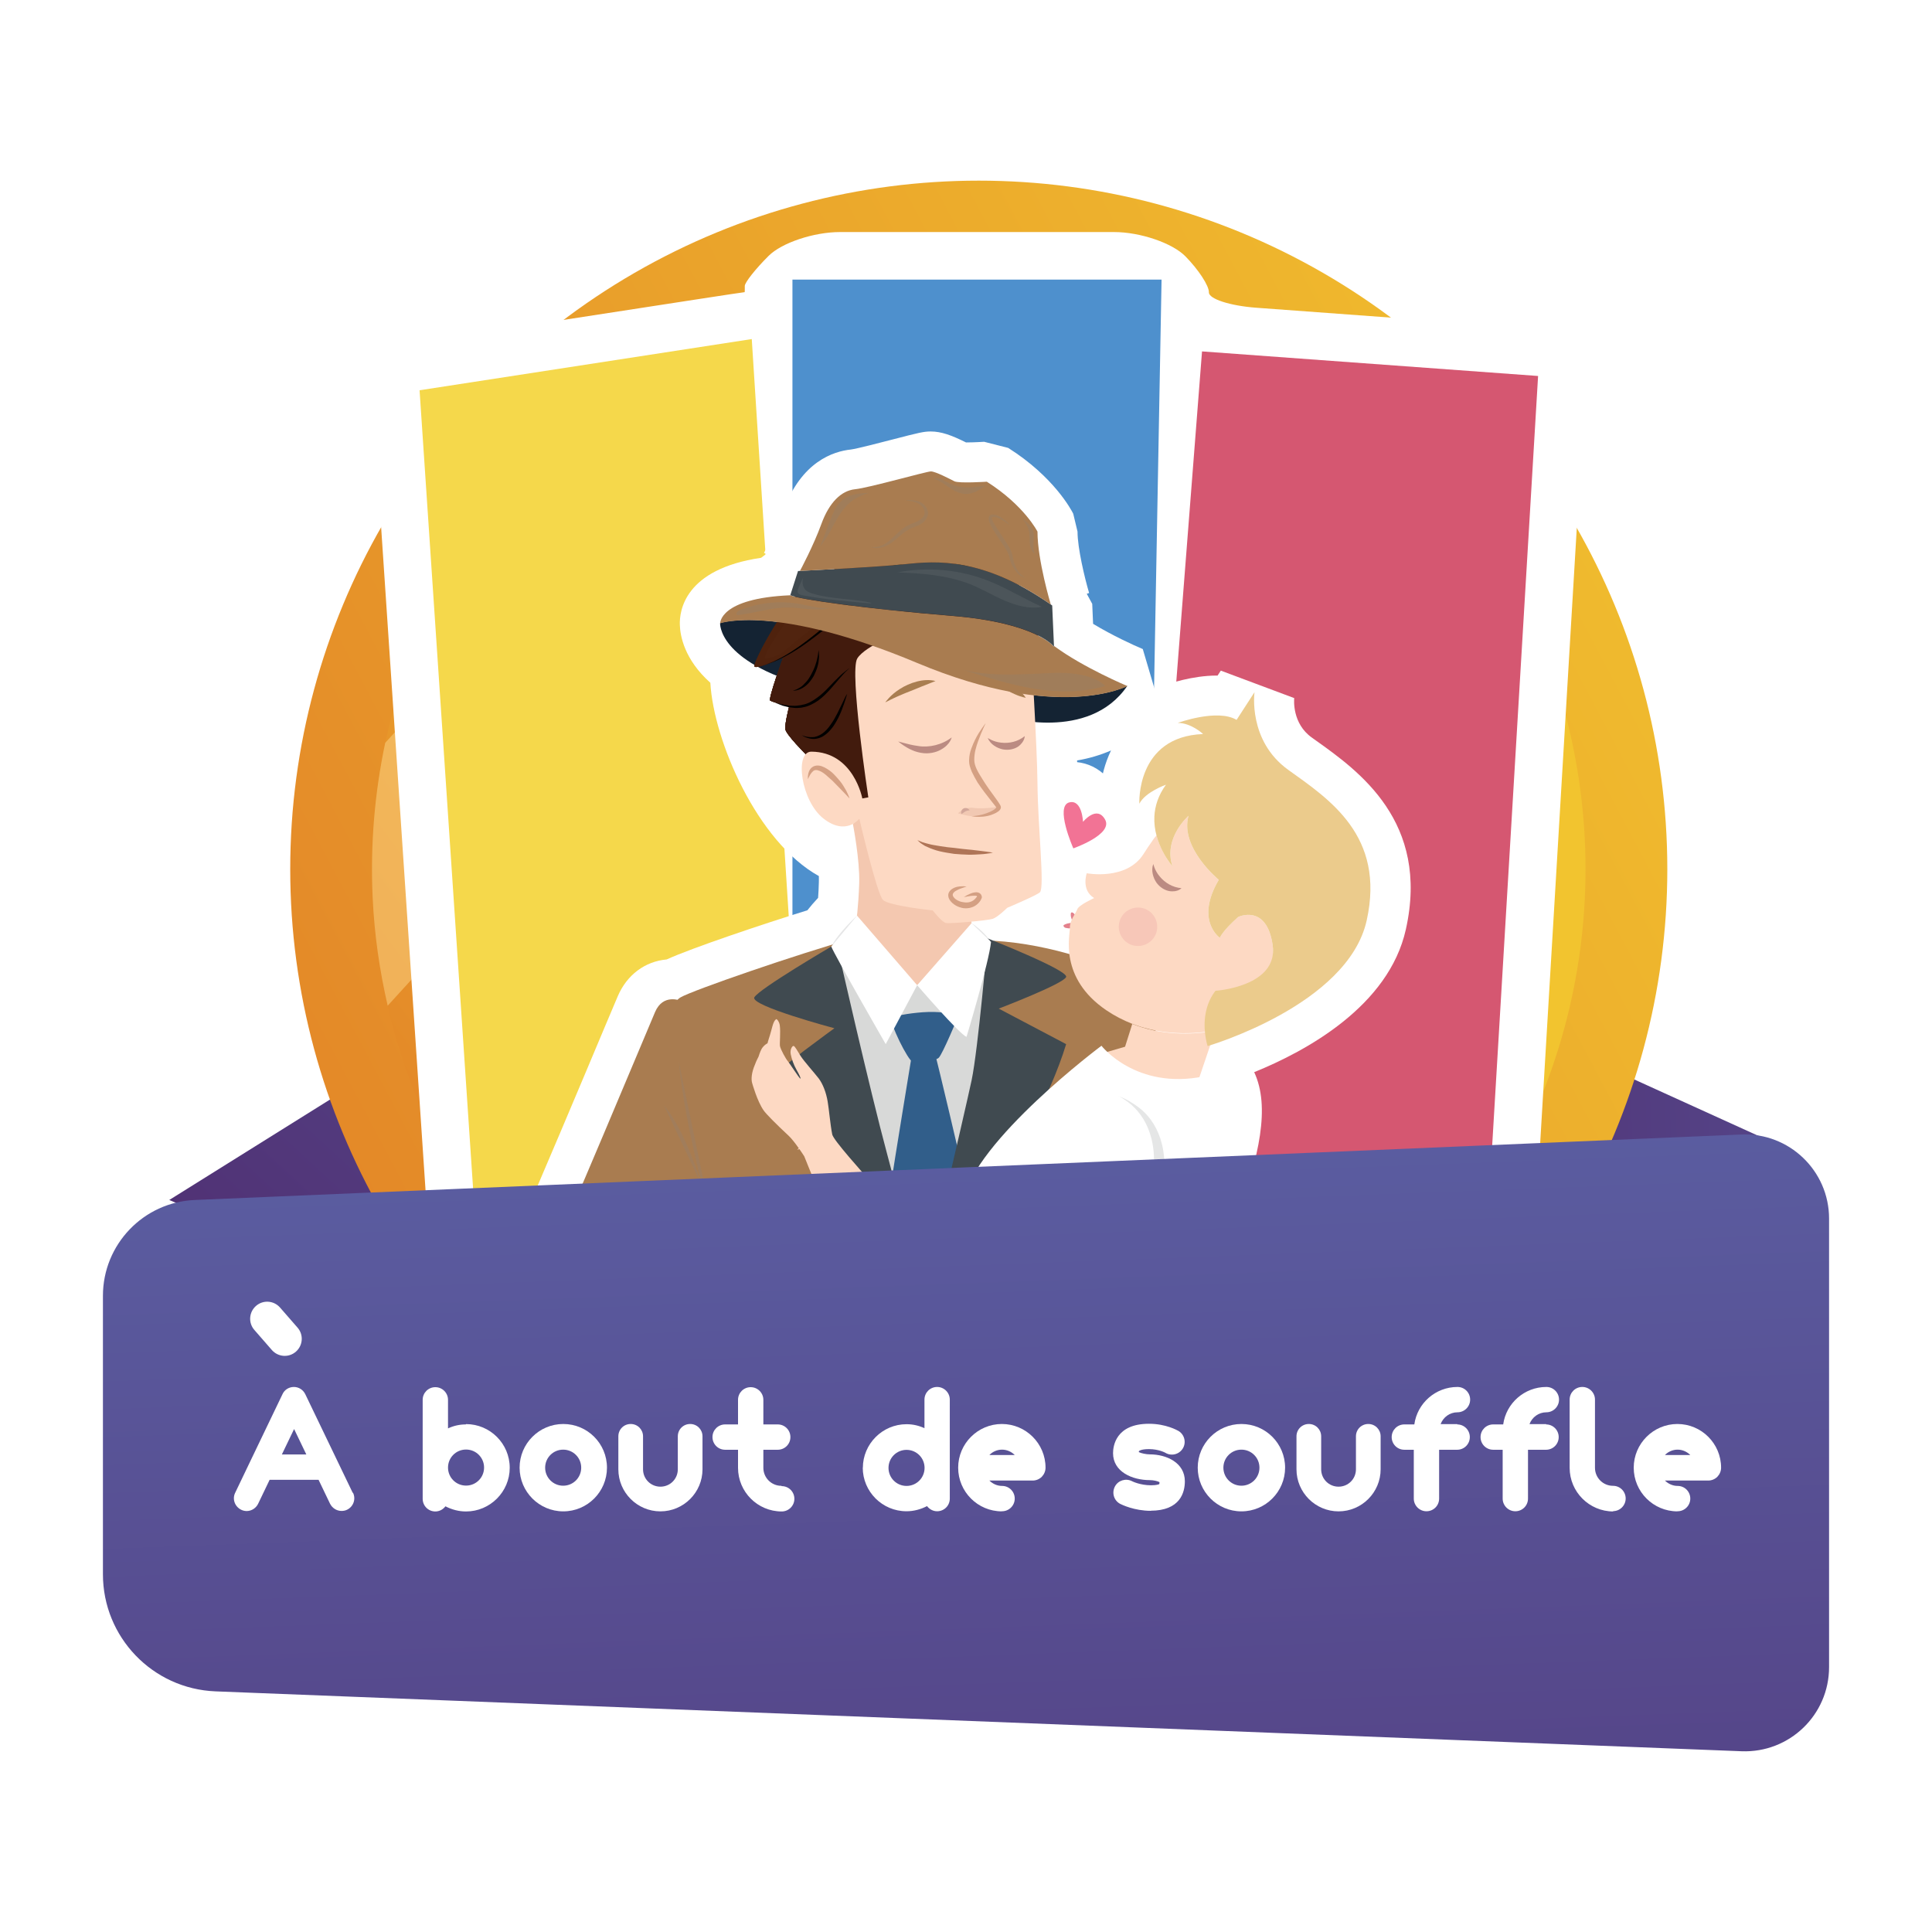 <?xml version="1.0" encoding="utf-8"?>
<!-- Generator: Adobe Illustrator 23.0.5, SVG Export Plug-In . SVG Version: 6.00 Build 0)  -->
<svg version="1.1" id="Layer_1" xmlns="http://www.w3.org/2000/svg" xmlns:xlink="http://www.w3.org/1999/xlink" x="0px" y="0px"
	 viewBox="0 0 180 180" style="enable-background:new 0 0 180 180;" xml:space="preserve">
<style type="text/css">
	.st0{fill:url(#SVGID_1_);}
	.st1{fill:url(#SVGID_2_);}
	.st2{fill:url(#SVGID_3_);}
	.st3{fill:url(#SVGID_4_);}
	.st4{opacity:0.48;}
	.st5{filter:url(#Adobe_OpacityMaskFilter);}
	.st6{filter:url(#Adobe_OpacityMaskFilter_1_);}
	.st7{mask:url(#SVGID_5_);fill:url(#SVGID_6_);}
	.st8{fill:url(#SVGID_7_);}
	.st9{filter:url(#Adobe_OpacityMaskFilter_2_);}
	.st10{filter:url(#Adobe_OpacityMaskFilter_3_);}
	.st11{mask:url(#SVGID_8_);fill:url(#SVGID_9_);}
	.st12{fill:url(#SVGID_10_);}
	.st13{fill:#FFFFFF;}
	.st14{fill:#F5D84B;}
	.st15{fill:#4E90CD;}
	.st16{fill:#D55771;}
	.st17{clip-path:url(#SVGID_12_);}
	.st18{fill:#F4C8B0;}
	.st19{fill:#A97C50;}
	.st20{opacity:0.2;}
	.st21{fill:#808285;}
	.st22{fill:#D8D9D8;}
	.st23{fill:#1D140C;}
	.st24{fill:#0F0C0A;}
	.st25{fill:#0B0B0B;}
	.st26{fill:#342112;}
	.st27{fill:#121617;}
	.st28{fill:#303B40;}
	.st29{fill:#1C1C1B;}
	.st30{fill:#315E8A;}
	.st31{fill:#404A50;}
	.st32{fill:#142333;}
	.st33{clip-path:url(#SVGID_14_);fill:#301B0E;}
	.st34{fill:#3E2814;}
	.st35{clip-path:url(#SVGID_16_);fill:#421B0D;}
	.st36{fill:#51240F;}
	.st37{fill:#FDD9C3;}
	.st38{fill:#F1C8B2;}
	.st39{fill:#D4A083;}
	.st40{fill:#AF7557;}
	.st41{fill:#A97E51;}
	.st42{fill:#BB8B82;}
	.st43{fill:#D3A79A;}
	.st44{opacity:0.2;fill:#808285;}
	.st45{fill:#F27395;}
	.st46{fill:#E3818C;}
	.st47{opacity:0.2;fill:#E3818C;}
	.st48{fill:#EBCB8C;}
	.st49{fill:#181125;}
	.st50{fill:#DCB8A2;}
	.st51{fill:#622633;}
	.st52{fill:url(#SVGID_17_);}
</style>
<g>
	<linearGradient id="SVGID_1_" gradientUnits="userSpaceOnUse" x1="22.942" y1="135.857" x2="124.792" y2="25.46">
		<stop  offset="0" style="stop-color:#4F2C6F"/>
		<stop  offset="1" style="stop-color:#6073B7"/>
	</linearGradient>
	<polygon class="st0" points="15.77,111.8 50.29,90.23 57.83,129.87 	"/>
	
		<linearGradient id="SVGID_2_" gradientUnits="userSpaceOnUse" x1="327.21" y1="545.316" x2="414.007" y2="451.235" gradientTransform="matrix(0.707 0.707 -0.707 0.707 276.916 -501.018)">
		<stop  offset="0" style="stop-color:#4F2C6F"/>
		<stop  offset="1" style="stop-color:#6073B7"/>
	</linearGradient>
	<polygon class="st1" points="132.65,91.66 166.76,107.16 144.85,138.94 	"/>
	<g>
		
			<linearGradient id="SVGID_3_" gradientUnits="userSpaceOnUse" x1="12457.147" y1="-12273.386" x2="13441.405" y2="-10178.979" gradientTransform="matrix(4.206707e-03 0.089 -0.089 4.206707e-03 -977.181 -1026.133)">
			<stop  offset="0" style="stop-color:#F2C42F"/>
			<stop  offset="1" style="stop-color:#DF7626"/>
		</linearGradient>
		<circle class="st2" cx="91.19" cy="80.98" r="64.15"/>
		
			<linearGradient id="SVGID_4_" gradientUnits="userSpaceOnUse" x1="12193.763" y1="-11174.905" x2="13107.435" y2="-9788.996" gradientTransform="matrix(4.774134e-03 0.102 -0.102 4.774134e-03 -1080.927 -1119.891)">
			<stop  offset="0" style="stop-color:#F2C42F"/>
			<stop  offset="0.649" style="stop-color:#DF7626"/>
		</linearGradient>
		<circle class="st3" cx="91.19" cy="80.98" r="56.53"/>
		<g class="st4">
			<defs>
				<filter id="Adobe_OpacityMaskFilter" filterUnits="userSpaceOnUse" x="34.66" y="24.46" width="64.04" height="69.25">
					<feFlood  style="flood-color:white;flood-opacity:1" result="back"/>
					<feBlend  in="SourceGraphic" in2="back" mode="normal"/>
				</filter>
			</defs>
			<mask maskUnits="userSpaceOnUse" x="34.66" y="24.46" width="64.04" height="69.25" id="SVGID_5_">
				<g class="st5">
					<defs>
						<filter id="Adobe_OpacityMaskFilter_1_" filterUnits="userSpaceOnUse" x="34.66" y="24.46" width="64.04" height="69.25">
							<feFlood  style="flood-color:white;flood-opacity:1" result="back"/>
							<feBlend  in="SourceGraphic" in2="back" mode="normal"/>
						</filter>
					</defs>
					<mask maskUnits="userSpaceOnUse" x="34.66" y="24.46" width="64.04" height="69.25" id="SVGID_5_">
						<g class="st6">
						</g>
					</mask>
					
						<linearGradient id="SVGID_6_" gradientUnits="userSpaceOnUse" x1="116.841" y1="2.416" x2="34.886" y2="77.585" gradientTransform="matrix(0.999 -0.047 0.047 0.999 -16.066 17.538)">
						<stop  offset="0" style="stop-color:#FFFFFF"/>
						<stop  offset="1" style="stop-color:#000000"/>
					</linearGradient>
					<path class="st7" d="M98.7,24.96c-3.31-0.44-6.7-0.61-10.16-0.45c-4.95,0.23-9.73,1.1-14.25,2.52L35.89,69.21
						c-0.98,4.64-1.4,9.47-1.17,14.42c0.16,3.46,0.65,6.82,1.4,10.07L98.7,24.96z"/>
				</g>
			</mask>
			
				<linearGradient id="SVGID_7_" gradientUnits="userSpaceOnUse" x1="116.841" y1="2.416" x2="34.886" y2="77.585" gradientTransform="matrix(0.999 -0.047 0.047 0.999 -16.066 17.538)">
				<stop  offset="0" style="stop-color:#FFDA8F"/>
				<stop  offset="1" style="stop-color:#FFDA8F"/>
			</linearGradient>
			<path class="st8" d="M98.7,24.96c-3.31-0.44-6.7-0.61-10.16-0.45c-4.95,0.23-9.73,1.1-14.25,2.52L35.89,69.21
				c-0.98,4.64-1.4,9.47-1.17,14.42c0.16,3.46,0.65,6.82,1.4,10.07L98.7,24.96z"/>
			<defs>
				<filter id="Adobe_OpacityMaskFilter_2_" filterUnits="userSpaceOnUse" x="39.4" y="27.3" width="92.57" height="97.96">
					<feFlood  style="flood-color:white;flood-opacity:1" result="back"/>
					<feBlend  in="SourceGraphic" in2="back" mode="normal"/>
				</filter>
			</defs>
			<mask maskUnits="userSpaceOnUse" x="39.4" y="27.3" width="92.57" height="97.96" id="SVGID_8_">
				<g class="st9">
					<defs>
						<filter id="Adobe_OpacityMaskFilter_3_" filterUnits="userSpaceOnUse" x="39.4" y="27.3" width="92.57" height="97.96">
							<feFlood  style="flood-color:white;flood-opacity:1" result="back"/>
							<feBlend  in="SourceGraphic" in2="back" mode="normal"/>
						</filter>
					</defs>
					<mask maskUnits="userSpaceOnUse" x="39.4" y="27.3" width="92.57" height="97.96" id="SVGID_8_">
						<g class="st10">
						</g>
					</mask>
					
						<linearGradient id="SVGID_9_" gradientUnits="userSpaceOnUse" x1="137.496" y1="24.932" x2="55.54" y2="100.101" gradientTransform="matrix(0.999 -0.047 0.047 0.999 -16.066 17.538)">
						<stop  offset="0" style="stop-color:#FFFFFF"/>
						<stop  offset="1" style="stop-color:#000000"/>
					</linearGradient>
					<path class="st11" d="M108.87,27.3L39.4,103.62c3.74,8.53,9.5,15.94,16.66,21.63l75.91-83.39
						C125.63,35.26,117.72,30.22,108.87,27.3z"/>
				</g>
			</mask>
			
				<linearGradient id="SVGID_10_" gradientUnits="userSpaceOnUse" x1="137.496" y1="24.932" x2="55.54" y2="100.101" gradientTransform="matrix(0.999 -0.047 0.047 0.999 -16.066 17.538)">
				<stop  offset="0" style="stop-color:#FFDA8F"/>
				<stop  offset="1" style="stop-color:#FFDA8F"/>
			</linearGradient>
			<path class="st12" d="M108.87,27.3L39.4,103.62c3.74,8.53,9.5,15.94,16.66,21.63l75.91-83.39
				C125.63,35.26,117.72,30.22,108.87,27.3z"/>
		</g>
	</g>
	<g>
		<g>
			<g>
				<path class="st13" d="M50.4,143.39c-2.44,0-5.43-0.93-6.64-2.07s-2.34-4.06-2.51-6.49l-6.28-93.76
					c-0.16-2.43,0.55-5.47,1.58-6.76c1.03-1.29,3.84-2.64,6.25-3.01l22.19-3.42c2.41-0.37,4.38-0.67,4.39-0.66
					c0.01,0.01,0.01-0.25,0.01-0.58c0-0.32,1-1.59,2.22-2.8c1.22-1.22,4.21-2.22,6.65-2.22h25.53c2.44,0,5.43,1.02,6.65,2.26
					c1.22,1.24,2.21,2.75,2.19,3.36c-0.01,0.61,1.97,1.25,4.4,1.43l22.18,1.63c2.43,0.18,5.34,1.38,6.47,2.66
					c1.13,1.29,1.93,4.33,1.79,6.76l-5.66,95.09c-0.14,2.43-1.26,5.36-2.47,6.51c-1.22,1.15-4.21,2.08-6.64,2.08H50.4z"/>
			</g>
			<polygon class="st14" points="39.09,36.36 70.04,31.59 76.92,138.96 45.97,138.96 			"/>
			<polygon class="st15" points="73.83,26.05 108.22,26.05 106.15,138.96 73.83,138.96 			"/>
			<polygon class="st16" points="111.99,32.74 143.3,35.03 137.1,138.96 103.71,138.96 			"/>
		</g>
		<g>
			<defs>
				<circle id="SVGID_11_" cx="91.19" cy="80.98" r="64.15"/>
			</defs>
			<clipPath id="SVGID_12_">
				<use xlink:href="#SVGID_11_"  style="overflow:visible;"/>
			</clipPath>
			<g class="st17">
				<g>
					<path class="st13" d="M96.58,80.55c-1.34-3.02-1.57-5.43-0.69-7.16c0.6-1.18,1.68-2.01,2.96-2.3c0.33-0.07,0.66-0.11,0.99-0.11
						c1.15,0,2.16,0.4,2.96,1.11c1.42,0.2,2.67,1.08,3.42,2.44c0.65,1.17,0.75,2.57,0.28,3.83c-0.86,2.25-3.34,3.53-5.27,4.2
						L96.58,80.55z"/>
					<path class="st13" d="M69.74,253.27c-4.36,0-6.24-0.5-7.44-1.99c-2.07-2.57-0.94-7.72,0.34-9.55c1.26-1.8,3.5-2.17,6.88-2.74
						c0.78-0.13,1.89-0.31,2.45-0.45c0.2-0.18,0.57-0.54,1.18-1.2l-0.21-0.59c-0.16,0.2-0.22,0.34-0.23,0.35
						c0.14-0.31,0.37-1.14,0.59-2.15c-2.24-1.63-3.12-3.74-2.39-5.94c0.21-0.85,0.31-5.08-0.13-7.44c-0.19-1.05-0.5-3.47-0.9-6.53
						c-0.49-3.82-1.38-10.76-1.83-12.57c-1.48-2.48-1.58-6.34-1.55-7.97c0.04-2.03-1.9-13.57-2.54-17.36l-0.28-1.65
						c-0.41-2.45-2.87-18.13-2.87-20.45c0-0.53,0.01-1.27,0.03-2.08c0-0.18,0.01-0.35,0.01-0.53c-0.62-0.63-1.17-1.35-1.64-2.04
						l-0.96,0.27c-2.01-2.01-13.93-19.57-14.37-22.43c-0.1-0.68-0.32-2.06,1.86-8c-0.05-0.83-0.02-1.78,0.21-2.59
						c0.13-0.46,0.45-1.58,2.46-3.31c1.32-2.92,6.23-14.58,7.93-18.64c0.62-1.46,1.06-2.51,1.21-2.86c0.85-2,2.54-3.26,4.56-3.44
						c2.37-1.08,8.95-3.29,13.11-4.58c0.3-0.38,0.63-0.76,1-1.16c0.03-0.43,0.06-0.92,0.07-1.46c0.01-0.17,0-0.36,0-0.57
						c-5.74-3.18-9.8-12.6-10.11-18.01c-2.44-2.18-2.81-4.4-2.84-5.38h0c-0.05-1.28,0.4-5.21,7.57-6.26l0.47-0.36l-0.2-0.1
						c0.31-0.6,1.25-2.42,1.81-3.95c1.67-4.56,4.66-5.51,6.29-5.68c0.55-0.07,2.78-0.65,3.98-0.96c2.35-0.61,2.81-0.72,3.45-0.72
						c0.98,0,1.92,0.34,3.29,1.02c0.02,0,0.03,0,0.05,0c0.74,0,1.61-0.06,1.64-0.06l2.24,0.57c4.26,2.69,5.89,5.79,6.06,6.13
						l0.4,1.67c0,1.54,0.67,4.33,1.08,5.72l-0.22,0.07l0.51,0.94l0.08,1.86c1.78,1.08,3.83,2.02,4.63,2.35l1.5,5.07
						c0.23-0.1,0.47-0.2,0.72-0.28l-0.25-1.4c0.42-0.15,2.64-0.92,4.92-0.92c0.03,0,0.06,0,0.08,0l0.3-0.46l6.84,2.56
						c-0.02,0.18-0.19,2.37,1.63,3.67l0.39,0.28c3.97,2.83,10.62,7.56,8.38,17.6c-1.59,7.15-9.29,11.34-14.13,13.3
						c1.51,3.24,0.47,7.83-1.64,13.7l0.18,1.31c0.33,2.41,0.78,5.64,0.96,6.62c0.08,0.16,0.2,0.39,0.33,0.63
						c0.93,1.8,1.54,3.08,1.54,4.42c0,0.44,0,1.66-1.39,3.84c-0.01,0.69-0.05,1.58-0.17,2.53c6.84,7.41,10.91,20.99,13.93,31.1
						c1.09,3.63,2.03,6.77,2.76,8.43c3.26,7.34,11.22,16.61,11.3,16.7l-1.31,5.86c-4,1.78-8.69,3.16-12.36,4.09
						c0.08,0.45,0.15,0.92,0.21,1.4c0.28,2.12,0.45,4.34,0.61,6.47c0.31,4.02,0.65,8.58,1.78,10.6c0.45,0.81,0.97,1.44,1.45,2.01
						l0.33,0.39c1.5,1.73,4,4.62,1.3,9.2c-1.6,2.72-2.76,4.47-3.69,5.89c-0.25,0.37-0.47,0.72-0.69,1.05
						c-0.16,0.24-0.31,0.49-0.45,0.74c-1.18,1.97-3.16,5.27-8.48,5.27c0,0,0,0,0,0c-0.31,0-0.65-0.01-0.99-0.04l-2.31-4.21
						c-1.45,1.71-2.55,2.92-3.46,3.93c-0.3,0.33-0.58,0.63-0.84,0.92c-0.19,0.21-0.37,0.43-0.55,0.65
						c-1.24,1.49-3.32,3.97-7.34,3.97c-0.02,0-0.04,0-0.06,0c-2.43,2.4-8.52,2.43-8.8,2.43c-1.03,0-1.99-0.09-2.88-0.26
						c-1.08-0.21-2.17-0.43-3.22-0.72c-0.22,0.24-0.45,0.41-0.63,0.53c-1.1,0.74-4.79,1.59-6.08,1.59c-0.5,0-0.96-0.07-1.4-0.22
						c-0.1-0.03-0.21-0.07-0.3-0.11c-1.6,0.76-3.8,1.6-6.35,2.04C75.75,253.02,72.54,253.27,69.74,253.27z M101.65,236.54
						c0.79,0.49,2.03,1.1,3.19,1.62c0.08-0.13,0.16-0.26,0.24-0.4c2.62-4.47,3.82-8.39,3.27-10.77c-0.54-2.37-1.53-6.06-2.57-9.78
						c-0.51,1.08-0.88,1.93-0.99,2.32c-0.43,1.8-0.59,6.71-0.59,9.37l-0.84,2.36c-0.6,0.74-1.29,1.37-2.04,1.88
						C101.4,234.43,101.53,235.71,101.65,236.54z M119.52,214.4c-0.29,4.04-0.54,8.12,0.25,10.22c0.33,0.88,0.75,1.61,1.15,2.26
						l0.27,0.44c0.33,0.54,0.73,1.17,1.06,1.9c0.89-3.2,1.04-5.83,0.4-7.48C121.93,219.89,120.78,217.23,119.52,214.4z
						 M90.06,201.42c0.06,0.19,0.11,0.39,0.16,0.57c0.04-0.17,0.09-0.34,0.13-0.5C90.25,201.47,90.16,201.45,90.06,201.42z
						 M88.76,175.17c-0.05,2.6-0.07,5.17-0.07,7.36c0.13-0.44,0.26-0.87,0.39-1.32c0.29-1,0.45-2.35,0.46-4.03
						C89.26,176.47,89,175.79,88.76,175.17z M100.35,70.85c0.03,0.86,0.05,1.58,0.05,2.15c0.01,1.53,0.12,3.36,0.22,4.97
						c0.01,0.16,0.02,0.32,0.03,0.48l1.31-0.75c0,0-0.01,0-0.01,0c0.01,0,0.21,0.03,0.48,0.03c0.57,0,0.91-0.12,0.99-0.18
						c0.1-0.17,0.25-0.4,0.42-0.65c-0.02-0.34-0.02-0.67-0.01-1c0.01-0.17,0.02-0.33,0.04-0.5l-1.44-0.31
						c-0.02-0.34-0.09-2.73,1.08-5.17C102.54,70.34,101.48,70.66,100.35,70.85z"/>
					<g>
						<g>
							<path class="st18" d="M108.62,147.07c0,0-2.11,2.71-4.28,4.32c0,0-1.07,0.98-2.05,0.32c-0.98-0.66-3.85-2.94-3.28-4.64
								c0.56-1.69,3.07-6.72,4.77-6.74C105.48,140.31,108.47,141.54,108.62,147.07z"/>
							<path class="st19" d="M100.5,114.89c0.41,2.51,3.26,12.85,3.26,12.85c-0.87,0.66,0,1.88,0,1.88
								c-0.68,1.03-1.38,6.75-1.48,7.04c-0.09,0.28-3.85,3,0.47,4.78c4.31,1.78,6.57,6.98,6.57,6.98c0.75-1.65,0.38-3.89,0.47-4.64
								c0.09-0.75,1.59-6.47,2.53-8.72s0.75-5.82,0.75-5.82s1.41-1.88,1.41-2.69s-1.41-3.13-1.69-3.88
								c-0.28-0.75-1.69-12.1-2.16-14.54c-0.47-2.44-3.6-15.81-4.78-17.26c-0.69-0.84-3.1-0.35-3.1-0.35
								C99.7,92.81,98.49,102.56,100.5,114.89z"/>
							<g class="st20">
								<path class="st21" d="M109.6,103.45c0.41,3.15,0.87,6.45,0.72,9.61"/>
							</g>
							<g class="st20">
								<path class="st21" d="M103.48,128.21c0.78-1.9,3.61-3.53,5.63-3.56"/>
							</g>
							<g class="st20">
								<path class="st21" d="M103.61,129.93c1.53-2.19,3.53-3.22,6.09-2.1"/>
							</g>
							<g class="st20">
								<path class="st21" d="M104.47,127.38c1.51-0.95,2.95-1.74,5.14-1.04"/>
							</g>
							<g class="st20">
								<path class="st21" d="M102.76,110.58c0.69-1.92,1.97-3.65,3.1-5.35"/>
							</g>
						</g>
						<path class="st22" d="M78.53,129.64c0,0-4.31,10.98-1.09,12.13c3.23,1.15,13.27,3.13,13.07,0.83S80.27,129.8,78.53,129.64z"/>
						<g>
							<path class="st18" d="M61.36,146.66c0,0,1.71,3.25,3.21,3.97c2.44,1.17,4.17-2.57,4.17-4.5c0-1.93-3.61-5.63-5.77-4.98
								C60.83,141.81,60.85,145.77,61.36,146.66z"/>
							<path class="st19" d="M65.8,110.95c-0.58,1.17-5.82,12.01-5.82,12.01s0.34,0.05,0.48,0.46c0.25,0.73-1.3,0.6-1.3,0.6
								s1.13,0.07,1.23,0.53c0.09,0.47-0.4,0.76-0.4,0.76c1.03,0.94,4.5,9.19,5.25,10.32c0.75,1.13,3.94,4.6,3.94,4.6
								c-6.66,0.75-8.25,7.79-8.25,7.79c-2.63-2.63-13.13-19.14-13.32-20.36c-0.19-1.22,1.97-6.93,1.97-6.93s-0.19-1.41,0-2.06
								c0.19-0.66,1.88-1.97,1.88-1.97c0.66-1.13,8.82-20.65,9.57-22.41c0.75-1.76,2.38-1.05,2.38-1.05
								C65.72,94.7,67.28,108,65.8,110.95z"/>
							<g class="st20">
								<path class="st21" d="M59.28,123.78c-1.9-0.07-3.67-0.79-5.36-1.63"/>
							</g>
							<g class="st20">
								<path class="st21" d="M58.59,123.48c-1.67-1.02-2.1-3.47-3.94-4.14"/>
							</g>
							<g class="st20">
								<path class="st21" d="M52.02,124.96c2.06,0.46,5.17,0.59,7.26,0"/>
							</g>
							<g class="st20">
								<path class="st21" d="M65.45,110.58c-0.76-2.37-1.98-5.67-3.59-7.6"/>
							</g>
						</g>
						<g>
							<g>
								<path class="st23" d="M89.34,223.42c0,0-2.39,4.88-2.79,6.47c-0.4,1.59,0.54,4.22,0.54,4.22h1.17c0,0,0.44,6.11,1.08,8.16
									c0.64,2.05,4.09,2.91,7.48,3.56s7.98-0.56,8.32-1.13c0.33-0.56,0-2.35,0-2.35s-6.5-2.63-6.93-3.94s-0.99-7.88-0.52-9.38
									C98.16,227.55,89.34,223.42,89.34,223.42z"/>
								<g>
									<path class="st24" d="M99.19,239.37c-2.65-1.87-4.24-2.37-7.32-2.72"/>
									<g>
										<g>
											<path class="st25" d="M99.16,239.42c0,0-0.26-0.14-0.7-0.37c-0.43-0.23-1.04-0.55-1.75-0.86
												c-1.4-0.66-3.28-1.02-4.85-1.48c0,0,0.77-0.16,2.16,0c0.69,0.09,1.54,0.27,2.44,0.72
												C97.37,237.86,98.28,238.54,99.16,239.42z"/>
										</g>
									</g>
								</g>
								<g>
									<path class="st24" d="M93.66,235.52c1.23,0.35,2.63,0.68,3.47,1.69"/>
									<g>
										<g>
											<path class="st25" d="M93.67,235.47c0,0,0.6,0,1.38,0.18c0.77,0.15,1.82,0.68,2.12,1.53c0,0-0.4-0.17-0.98-0.42
												C95.61,236.49,94.74,236.2,93.67,235.47z"/>
										</g>
									</g>
								</g>
								<path class="st26" d="M104.15,242.82c0,0-4.74-2.56-6.16-3.45c-1.42-0.89-6.72-1.75-7.27-1.36
									c-0.55,0.39,2.29,3.08,5.61,4.11S103.63,243.46,104.15,242.82z"/>
							</g>
							<g>
								<path class="st23" d="M77.5,238.05c0,0-2.51,3-3.64,3.75c-1.13,0.75-7.5,1.13-8.16,2.06c-0.66,0.94-1.17,4.22-0.49,5.07
									c0.68,0.84,7.86,0.75,12.29,0c4.43-0.75,7.64-3,7.64-3s0.26,1.03,0.82,1.22s3.95-0.75,4.22-0.94
									c0.28-0.19-0.91-8.72-1.33-9.85C88.44,235.24,77.5,238.05,77.5,238.05z"/>
								<path class="st26" d="M66.21,245.12c-0.12-1.02,4.35-1.83,6.64-2.3c2.29-0.47,3.64-2.13,3.64-2.13s7.35,0.79,8.06,1.19
									c0.71,0.4-5.77,3.33-9.17,4.15C71.98,246.86,66.38,246.62,66.21,245.12z"/>
								<g>
									<path class="st24" d="M89.07,237.21c0,0,0.99,5.07,1.16,8.82"/>
									<g>
										<g>
											<path class="st25" d="M89.13,237.2c0,0,0.4,1.28,0.74,3.03c0.34,1.75,0.63,3.98,0.41,5.8c0,0-0.24-0.84-0.51-2.35
												C89.51,242.17,89.22,239.98,89.13,237.2z"/>
										</g>
									</g>
								</g>
							</g>
							<g>
								<path class="st19" d="M66.78,141.84c0,0-2.34,5.59-2.2,6.58s0,4.93,0,6.62s2.11,15.62,2.81,19.84
									c0.7,4.22,2.92,17.03,2.87,19.7s0.41,5.21,1.16,6.19c0.75,0.98,2.53,17.31,3.05,20.12c0.52,2.81,0.46,7.88,0,9.29
									s3.03,2.81,3.03,2.81s-0.84,5.07-1.6,6.05c0,0,6.44,1.55,9.45,0.98c3.01-0.56,3.89-4.22,4.65-4.78
									c0.76-0.56-0.65-0.84-0.65-0.84s-1.48-7.6-1.93-9.29c0,0,0.18-1.27,0.28-2.25c0.1-0.98-1.44-14.07-1.73-17.31
									c0,0,1.37-0.84,0.4-3.38c-0.96-2.53-1.12-7.6-1.12-7.6s1.1-1.97,1.12-2.81c0.02-0.84-1.37-2.95-1.37-2.95
									s-0.33-19.84,0.88-27.01c0,0,3.91,5.63,5.38,9.43c1.46,3.8,5.59,14.91,7.75,17.59c0,0-1.92,1.41-0.8,3.94
									c0,0-2.43,3.94-3.68,7.74s-4.81,20.68-6.27,22.93c0,0,2.82,5.49,5.26,6.75c2.43,1.27,5.11,0.98,6.94-1.27
									c0,0,0-7.32,0.7-10.27s11.4-22.37,11.96-24.9c0.56-2.53-6.44-32.64-7.86-36.72c0,0,0.5-2.95-0.95-3.1
									c0,0,0.21-4.9-0.54-5.49c-0.75-0.6-1.2-2.67-1.2-2.67l-1.41-5.42C101.16,140.33,68.84,142.66,66.78,141.84z"/>
								<g>
									<g class="st20">
										<path class="st21" d="M69.64,144.35c0,0,22.16-1.21,29.17-1.03"/>
									</g>
									<g class="st20">
										<path class="st21" d="M84.23,143.82c0,0-0.98,5.68-0.33,8.59c0.66,2.91,1.29,5.44,1.35,6.1c0.06,0.66,0.34,1.13,0.72,1.97
											c0.38,0.84-0.75,1.13-0.75,1.13"/>
									</g>
									<g class="st20">
										<path class="st21" d="M84.75,158.6c-2.46,0.09-6.04-0.52-8.25-1.78"/>
									</g>
									<g class="st20">
										<path class="st21" d="M74.24,157.01c3.75,1.41,7.4,2.8,10.97,4.6"/>
									</g>
									<g class="st20">
										<path class="st21" d="M70.86,158.04c3.22,3.29,6.55,6.69,10.56,9.05c0.7,0.41,1.44,0.77,2.19,1.08"/>
									</g>
									<g class="st20">
										<path class="st21" d="M85.21,158.51c2.71-1.34,5.38-1.74,8.35-1.13"/>
									</g>
									<g class="st20">
										<path class="st21" d="M94.97,162.83c-2.14,0.06-6.6-0.8-8.07-2.53"/>
									</g>
									<g class="st20">
										<path class="st21" d="M85.96,160.29c2.58,2.95,4.68,6.05,7.79,8.54"/>
									</g>
									<g class="st20">
										<path class="st21" d="M99.85,152.13c1.44,0.6,3,1.03,4.38,1.69c-1.84,1-3.99,1.36-5.97,1.97"/>
									</g>
									<g class="st20">
										<path class="st21" d="M100.79,156.07c1.19,0.01,2.48-0.07,3.55-0.19c-0.6,0.75-1.47,1.4-2.15,2.07"/>
									</g>
									<g class="st20">
										<path class="st21" d="M77.24,150.63c3.12,1.57,7.66,1.75,11.07,1.31"/>
									</g>
									<g class="st20">
										<path class="st21" d="M84.93,204.29c-0.14-3.74-4.52-7.55-6.57-10.41"/>
									</g>
									<g class="st20">
										<path class="st21" d="M83.81,203.72c-0.95-0.95-2-1.82-3-2.72"/>
									</g>
									<g class="st20">
										<path class="st21" d="M84.65,190.03c-0.49,0.63-0.88,1.35-1.22,2.06"/>
									</g>
									<g class="st20">
										<path class="st21" d="M100.88,193.87c4.4,3.95,6.9,3.04,11.35,0.28"/>
									</g>
									<g class="st20">
										<path class="st21" d="M107.73,194.44c1.27-0.77,2.65-1.82,3.47-3.1"/>
									</g>
									<g class="st20">
										<path class="st21" d="M100.69,218.92c0.58-2.78,1.67-5.55,2.53-8.25"/>
									</g>
								</g>
								<g class="st20">
									<path class="st21" d="M87.09,225.58c-1.01,2.41-2.69,8.28-6,6.66"/>
								</g>
								<g class="st20">
									<path class="st21" d="M85.21,222.76c-0.44,1.91-1.25,7.86-3.94,8.25"/>
								</g>
							</g>
						</g>
						<g>
							<path class="st19" d="M97.97,109.62l-7.45,14.15l-6.62,13.64c-3.85,8.07-11.16,12.48-12.38,12.38
								c-1.22-0.09-5.07-2.72-6.94-4.88s-1.03-6.38-1.22-9.1c-0.19-2.72-0.73-5.31-0.73-5.31c0.39,0.78,3.36,1.84,3.73,1.37
								c0.38-0.47,1.5-5.72,1.5-5.72s-1.69-3.56-1.88-4.56c-0.19-1,0.47-4.06,0.47-4.06s-0.66-0.94-0.94-1.41
								c-0.28-0.47,0.94-1.78,0.94-1.78c-2.53-6.94-3.56-18.67-3.56-18.67s-0.63-2.08,0.52-2.75s10.89-4.03,16.06-5.48
								C83.06,92.24,97.97,109.62,97.97,109.62z"/>
							<path class="st19" d="M93.52,104.91c-0.85,0.91-7.02,15.28-7.02,15.28s-3.91,5.27-4.57,6.36c-0.66,1.09,1.03,8.6,1.97,11.6
								s4.97,9.19,7.04,10.79s9,1.97,9.85,1.69c0.84-0.28,7.5-8.54,2.81-17.26c0,0-0.75,2.02-1.03,2.09c0,0-1.97-3.59-2.35-5.18
								c-0.38-1.59,0.66-10.41,0.94-11.16c0,0,1.31-1.22,1.41-1.69s-0.84-2.44-0.84-2.44s4.12-14.81,4.13-20.25
								c0-2.5-0.4-3.02-1.38-3.87c-0.99-0.84-6.4-2.91-11.91-3.22C90.9,94.28,93.52,104.91,93.52,104.91z"/>
							<path class="st27" d="M83.9,125.67c0.94,0.29,0.44,2.35-0.84,2.17S82.96,125.38,83.9,125.67z"/>
							<path class="st27" d="M81.78,135.34c-0.95-0.88-2.48,1.31-1.63,1.97C80.99,137.97,82.39,135.9,81.78,135.34z"/>
							<g>
								<path class="st28" d="M91.25,132.25l8.69-0.56l1.22,3.45c0,0-7.83,1.53-8.65,1.15S91.25,132.25,91.25,132.25z"/>
							</g>
							<g>
								<path class="st28" d="M68.14,130.09c0,0,4.21,1.03,6.56,0.75v2.44c0,0-5.15-0.75-6.56-1.59V130.09z"/>
							</g>
							<g>
								<path class="st13" d="M65.8,132.06c0.53,0.08,1.06,0.14,1.59,0.19"/>
								<g>
									<g>
										<path class="st29" d="M65.8,132.03c0,0,0.98-0.18,1.59,0.19C67.39,132.22,66.73,132.57,65.8,132.03z"/>
									</g>
								</g>
							</g>
							<g class="st20">
								<path class="st21" d="M68.52,143.03c-3.16-1.01-4.63-7.06-4.5-9.85"/>
							</g>
							<g class="st20">
								<path class="st21" d="M64.58,132.43c0.85,3.29,4.5,5.88,7.69,6.47"/>
							</g>
							<g class="st20">
								<path class="st21" d="M102.57,135.53c-1.76,3.53-3.43,6.18-7.13,7.79"/>
							</g>
							<g class="st20">
								<path class="st21" d="M92.16,140.31c3.64,0.21,6.8-1.35,9.38-3.75"/>
							</g>
							<g class="st20">
								<path class="st21" d="M100.6,119.68c-1.12,0.95-2.29,1.89-3.56,2.63"/>
							</g>
							<g class="st20">
								<path class="st21" d="M66.96,114.8c1.54,1.66,2.81,3.6,4.41,5.25"/>
							</g>
							<g class="st20">
								<path class="st21" d="M66.64,117.43c1.58,2.44,2.39,5.2,4.31,7.5"/>
							</g>
							<g class="st20">
								<path class="st21" d="M85.08,122.12c0,0-2.74,3.51-3.15,4.44s-0.13,4.18,1.68,10.62"/>
							</g>
							<g class="st20">
								<path class="st21" d="M66.45,114.33c0,0-2.6-8.89-3.21-15.41"/>
							</g>
							<g class="st20">
								<path class="st21" d="M101.16,119.11c0,0,1.45-1.3,1.41-1.69c-0.04-0.39-0.84-2.44-0.84-2.44s2.35-7.84,2.95-14.79"/>
							</g>
						</g>
						<g>
							<path class="st18" d="M90.52,86.01v0.51c-0.02,0.28-5.07,5.28-5.07,5.28c-0.87-0.42-5.69-5.79-5.69-5.79s0.22-1.53,0.29-3.71
								c0.07-2.18-0.59-5.54-0.59-5.54s1.31-1.34,1.98-1.11C82.12,75.87,90.05,80.72,90.52,86.01z"/>
							<path class="st22" d="M77.45,89.83c0,0,3.49,13.93,5.61,20.19c2.13,6.26,2.71,11.16,2.71,11.16s1.53-6.68,3.47-12.99
								c1.68-5.44,3.8-19.35,3.8-19.35l-4.07,0.26l-3.53,2.7l-3.67-2.24L77.45,89.83z"/>
							<path class="st30" d="M84.99,98.06c0,0-1.81,11.05-1.93,11.96l2.71,11.16c0,0,3.17-9.27,3.89-12.34c0,0-2.3-9.87-2.58-10.78
								C86.81,97.14,84.99,98.06,84.99,98.06z"/>
							<path class="st30" d="M83.06,94.75c0,0,4.33-1.06,6.19,0c0,0-1.43,3.45-1.79,3.8c-0.37,0.35-2.1,0.42-2.46,0.35
								C84.63,98.83,82.83,95.31,83.06,94.75z"/>
							<path class="st31" d="M77.45,88.19c0,0-6.75,3.95-7.17,4.73s7.46,2.88,7.46,2.88s-5.35,3.87-5.42,4.29
								s8.59,15.84,13.46,21.08c0,0-1.5-7.64-3.12-13.62c-1.62-5.98-4.65-19.36-4.65-19.36H77.45z"/>
							<path class="st31" d="M92.02,87.43c0,0-0.89,10.34-1.5,13.23c-0.61,2.88-4.74,20.52-4.74,20.52s10.53-13.98,13.55-23.9
								l-6.28-3.31c0,0,6.07-2.32,6.28-2.95S92.02,87.43,92.02,87.43z"/>
							<path class="st13" d="M79.85,85.31l5.6,6.48l-2.93,5.49c0,0-4.82-8.39-5.07-9.09C77.45,88.19,79.14,85.79,79.85,85.31z"/>
							<path class="st13" d="M85.45,91.79c0,0,3.97,4.6,4.6,4.81c0,0,2.11-7,2.28-8.84c0,0-0.69-0.83-1.81-1.75L85.45,91.79z"/>
							<g class="st20">
								<path class="st21" d="M79.85,85.31c0,0-1.78,1.62-2.4,2.88"/>
							</g>
							<g class="st20">
								<path class="st21" d="M90.52,86.01c0,0,1.09,0.67,1.81,1.75"/>
							</g>
						</g>
						<path class="st32" d="M75.31,63.95l10.19,0.74l8.15,2.1c0,0,7.79,2.38,11.38-2.89c0,0-6.34,3.41-19.58-2.15
							c-13.18-5.53-18.36-3.7-18.36-3.7S66.84,61.62,75.31,63.95z"/>
						<g>
							<g>
								<g>
									<defs>
										<path id="SVGID_13_" d="M75.07,70.27c0,0-1.83-1.83-1.9-2.33c-0.07-0.49,0.35-2.11,0.35-2.11s-1.55-0.42-1.76-0.56
											c-0.21-0.14,1.2-4.01,1.2-4.01s-2.46,1.13-2.67,0.84s2.81-5.98,4.85-7.53c2.04-1.55,7.67-4.15,12.03-3.73
											s9.71,4.78,9.92,6.26c0.08,0.56,0.01,1.2-0.5,2.39c-0.05,0.46,0.23,1.72,0.17,2.18c-0.22,1.75-0.47,3.31-0.47,3.31
											L82.52,75.51l-4.63-0.53L75.07,70.27z"/>
									</defs>
									<use xlink:href="#SVGID_13_"  style="overflow:visible;fill:#3A2311;"/>
									<clipPath id="SVGID_14_">
										<use xlink:href="#SVGID_13_"  style="overflow:visible;"/>
									</clipPath>
									<path class="st33" d="M69.98,62.25c0,0,2.46-0.17,6.98-3.76c2.57,0.25,7.64-3.79,9.78-4.4c2.15-0.62,4.3-0.36,6.28,1.65
										s2.15,2.36,2.8,2.79c0.6,0.4,1.28-1.11,1.28-1.11s1.84,5.01,0.9,8.01c-0.95,3-13.87,15.17-19.08,13.28
										S69.24,65.55,69.98,62.25z"/>
								</g>
								<path class="st34" d="M71.4,61.36c-0.89,0.2,2.92-4.98,3.87-6.24s5.81-3.79,11.89-3.87c0,0-2.96,0.08-5.71,1.98
									c-2.75,1.9-4.2,4.19-6.36,5.77S73.2,60.97,71.4,61.36z"/>
								<path class="st34" d="M83.69,53.26c-2.07,1.42-4.01,3.28-5.23,4.27c0,0,2.69-0.39,4.58-2.17c2.65-2.49,7.03-2.09,7.03-2.09
									C88.58,52.71,85.76,51.84,83.69,53.26z"/>
							</g>
							<g>
								<g>
									<defs>
										<path id="SVGID_15_" d="M75.07,70.27c0,0-1.83-1.83-1.9-2.33c-0.07-0.49,0.35-2.11,0.35-2.11s-1.55-0.42-1.76-0.56
											c-0.21-0.14,1.2-4.01,1.2-4.01s-2.46,1.13-2.67,0.84s2.81-5.98,4.85-7.53c2.04-1.55,7.67-4.15,12.03-3.73
											s9.71,4.78,9.92,6.26c0.08,0.56,0.01,1.2-0.5,2.39c-0.05,0.46,0.23,1.72,0.17,2.18c-0.22,1.75-0.47,3.31-0.47,3.31
											L82.52,75.51l-4.63-0.53L75.07,70.27z"/>
									</defs>
									<use xlink:href="#SVGID_15_"  style="overflow:visible;fill:#4F220D;"/>
									<clipPath id="SVGID_16_">
										<use xlink:href="#SVGID_15_"  style="overflow:visible;"/>
									</clipPath>
									<path class="st35" d="M69.98,62.25c0,0,2.46-0.17,6.98-3.76c2.57,0.25,7.64-3.79,9.78-4.4c2.15-0.62,4.3-0.36,6.28,1.65
										s2.15,2.36,2.8,2.79c0.6,0.4,1.28-1.11,1.28-1.11s1.84,5.01,0.9,8.01c-0.95,3-13.87,15.17-19.08,13.28
										S69.24,65.55,69.98,62.25z"/>
								</g>
								<g>
									<g>
										<path d="M79.14,62.25c0,0-0.09,0.09-0.26,0.25c-0.17,0.15-0.38,0.4-0.64,0.69c-0.26,0.29-0.54,0.65-0.87,1.01
											c-0.33,0.36-0.7,0.75-1.13,1.06c-0.44,0.3-0.93,0.56-1.43,0.64c-0.12,0.04-0.25,0.04-0.37,0.05
											c-0.12,0.01-0.24,0.02-0.35,0.01c-0.23-0.03-0.45-0.04-0.64-0.08c-0.19-0.05-0.37-0.09-0.52-0.13
											c-0.15-0.05-0.28-0.11-0.39-0.15c-0.21-0.09-0.33-0.14-0.33-0.14s0.13,0.03,0.35,0.09c0.11,0.03,0.24,0.07,0.4,0.1
											c0.16,0.02,0.33,0.05,0.52,0.08c0.19,0.03,0.4,0.02,0.62,0.03c0.11,0,0.22-0.03,0.33-0.04c0.11-0.01,0.23-0.02,0.34-0.06
											c0.47-0.08,0.91-0.33,1.32-0.63c0.42-0.29,0.79-0.65,1.12-1c0.33-0.35,0.65-0.68,0.93-0.95c0.28-0.28,0.54-0.48,0.72-0.62
											C79.03,62.32,79.14,62.25,79.14,62.25z"/>
									</g>
								</g>
								<g>
									<g>
										<path d="M78.93,64.64c0,0-0.03,0.1-0.08,0.27c-0.06,0.17-0.12,0.42-0.23,0.71c-0.11,0.29-0.22,0.63-0.39,0.99
											c-0.16,0.35-0.36,0.72-0.6,1.07c-0.25,0.34-0.54,0.66-0.89,0.88c-0.34,0.22-0.74,0.31-1.06,0.28
											c-0.32-0.02-0.57-0.13-0.74-0.2c-0.16-0.09-0.25-0.14-0.25-0.14s0.1,0.04,0.27,0.09c0.17,0.05,0.42,0.1,0.72,0.09
											c0.3,0,0.62-0.12,0.92-0.33c0.3-0.21,0.57-0.51,0.79-0.84c0.24-0.32,0.43-0.68,0.61-1.02c0.17-0.34,0.33-0.66,0.46-0.94
											c0.13-0.28,0.25-0.51,0.32-0.67C78.88,64.73,78.93,64.64,78.93,64.64z"/>
									</g>
								</g>
								<g>
									<g>
										<path d="M76.26,60.56c0,0,0.01,0.08,0.03,0.21c0.01,0.13,0.03,0.33,0.01,0.56c-0.02,0.23-0.05,0.5-0.14,0.79
											c-0.08,0.28-0.2,0.57-0.34,0.85c-0.16,0.27-0.34,0.53-0.55,0.74c-0.21,0.21-0.44,0.37-0.65,0.47
											c-0.11,0.05-0.21,0.09-0.3,0.11c-0.09,0.02-0.17,0.05-0.24,0.05c-0.13,0.01-0.21,0.01-0.21,0.01s0.07-0.02,0.2-0.07
											c0.06-0.01,0.14-0.05,0.22-0.09c0.08-0.04,0.17-0.09,0.26-0.15c0.19-0.11,0.37-0.3,0.55-0.5c0.19-0.2,0.34-0.45,0.48-0.71
											c0.14-0.26,0.27-0.53,0.36-0.79c0.09-0.26,0.17-0.51,0.21-0.73c0.05-0.22,0.08-0.41,0.09-0.54
											C76.25,60.63,76.26,60.56,76.26,60.56z"/>
									</g>
								</g>
								<g>
									<g>
										<path d="M94.69,56.62c0,0-0.07-0.09-0.19-0.25c-0.12-0.17-0.32-0.4-0.57-0.69c-0.51-0.57-1.31-1.34-2.43-2.03
											c-1.11-0.7-2.56-1.28-4.18-1.49c-0.81-0.12-1.65-0.09-2.47,0.14c-0.82,0.22-1.6,0.62-2.31,1.12
											c-1.44,0.98-2.67,2.26-3.84,3.42c-0.58,0.58-1.16,1.14-1.73,1.65c-0.58,0.5-1.15,0.93-1.69,1.32
											c-1.07,0.79-2.04,1.33-2.74,1.65c-0.18,0.08-0.33,0.15-0.47,0.21c-0.14,0.05-0.26,0.09-0.36,0.13
											c-0.19,0.07-0.3,0.11-0.3,0.11s0.1-0.04,0.29-0.12c0.1-0.04,0.21-0.09,0.35-0.14c0.13-0.07,0.29-0.14,0.46-0.23
											c0.69-0.34,1.62-0.93,2.67-1.73c0.53-0.4,1.09-0.85,1.65-1.35c0.56-0.51,1.11-1.08,1.7-1.66
											c1.16-1.17,2.38-2.47,3.85-3.48c0.73-0.51,1.55-0.92,2.4-1.14c0.85-0.23,1.75-0.26,2.57-0.13
											c1.66,0.22,3.12,0.87,4.23,1.6c1.12,0.73,1.89,1.54,2.39,2.13c0.24,0.3,0.43,0.54,0.54,0.72
											C94.63,56.53,94.69,56.62,94.69,56.62z"/>
									</g>
								</g>
								<g class="st20">
									<path class="st21" d="M93.98,57.04c-0.92-1.58-3.06-1.09-4.15,0"/>
								</g>
								<g class="st20">
									<path class="st21" d="M91.94,54.86c-5.34-3.81-9.83,3.37-14.7,3.66"/>
								</g>
								<path class="st36" d="M71.4,61.36c-0.89,0.2,2.92-4.98,3.87-6.24s5.81-3.79,11.89-3.87c0,0-2.96,0.08-5.71,1.98
									c-2.75,1.9-4.2,4.19-6.36,5.77S73.2,60.97,71.4,61.36z"/>
								<path class="st36" d="M83.69,53.26c-2.07,1.42-4.01,3.28-5.23,4.27c0,0,2.69-0.39,4.58-2.17c2.65-2.49,7.03-2.09,7.03-2.09
									C88.58,52.71,85.76,51.84,83.69,53.26z"/>
							</g>
							<g>
								<path class="st37" d="M80.34,74.39c0,0-0.8-4.33-4.74-4.36c-1.6-0.01-0.98,4.6,1.13,6.24c2.11,1.64,3.33,0,3.33,0
									s1.64,7.01,2.2,7.57c0.56,0.56,4.64,0.98,4.64,0.98s0.84,1.08,1.22,1.17c0.38,0.09,3.89-0.23,4.36-0.38s1.36-1.03,1.36-1.03
									s2.77-1.17,3.05-1.45c0.45-0.45-0.19-6.02-0.23-10.1c-0.03-3.58-0.61-12.66-0.61-12.85s-3.56-2.53-7.04-1.55l0.38-0.66
									c0,0-4.64,1.08-5.72,2.2l0.42-1.31c0,0-3.47,1.27-4.22,2.49c-0.75,1.22,1.03,12.94,1.03,12.94L80.34,74.39z"/>
								<g>
									<path class="st38" d="M93.03,75.17c0,0-1.47,0.23-2.32,0.1c-0.85-0.13-1.46,0.5-1.46,0.5S92.22,76.78,93.03,75.17z"/>
									<g>
										<path class="st39" d="M91.83,67.38c0,0-0.08,0.16-0.21,0.46c-0.14,0.29-0.3,0.71-0.49,1.21
											c-0.09,0.25-0.18,0.53-0.25,0.82c-0.07,0.29-0.11,0.61-0.11,0.91c-0.01,0.59,0.39,1.22,0.76,1.81
											c0.37,0.61,0.8,1.19,1.2,1.74c0.1,0.14,0.2,0.27,0.29,0.41l0.07,0.11c0.03,0.04,0.04,0.06,0.08,0.13
											c0.08,0.12,0.11,0.25,0.05,0.37c-0.02,0.06-0.07,0.11-0.11,0.16c-0.05,0.05-0.08,0.08-0.12,0.1
											c-0.07,0.05-0.14,0.09-0.21,0.13c-0.14,0.07-0.28,0.13-0.42,0.18c-0.54,0.19-1.02,0.18-1.34,0.18
											c-0.16-0.01-0.29-0.02-0.37-0.04c-0.08-0.01-0.13-0.02-0.13-0.02s0.05,0,0.13-0.01c0.09,0,0.21-0.02,0.37-0.04
											c0.31-0.04,0.76-0.15,1.23-0.36c0.12-0.05,0.24-0.12,0.35-0.19c0.11-0.07,0.23-0.19,0.22-0.2
											c0.01-0.02-0.01-0.04-0.02-0.05c-0.04-0.05-0.09-0.11-0.13-0.17c-0.1-0.13-0.21-0.26-0.31-0.39
											c-0.43-0.54-0.88-1.12-1.29-1.74c-0.19-0.32-0.37-0.65-0.53-0.99c-0.07-0.18-0.14-0.35-0.19-0.54
											c-0.05-0.19-0.07-0.4-0.06-0.58c0.01-0.38,0.09-0.72,0.2-1.02c0.11-0.31,0.23-0.58,0.35-0.83
											c0.24-0.5,0.51-0.88,0.69-1.14C91.71,67.52,91.83,67.38,91.83,67.38z"/>
										<g>
											<path class="st39" d="M75.27,72.59c0,0,0-0.09,0-0.26c0.03-0.16,0.03-0.41,0.22-0.67c0.09-0.13,0.25-0.26,0.45-0.31
												c0.2-0.05,0.41-0.03,0.6,0.03c0.37,0.13,0.69,0.35,0.98,0.59c0.28,0.26,0.52,0.54,0.74,0.8
												c0.22,0.27,0.38,0.55,0.52,0.79c0.14,0.24,0.22,0.46,0.29,0.6c0.05,0.15,0.08,0.24,0.08,0.24s-0.06-0.07-0.17-0.19
												c-0.1-0.12-0.27-0.27-0.45-0.47c-0.18-0.2-0.41-0.41-0.63-0.65c-0.22-0.24-0.48-0.49-0.74-0.7
												c-0.25-0.24-0.52-0.45-0.78-0.56c-0.26-0.11-0.48-0.13-0.64,0.03c-0.17,0.15-0.28,0.35-0.35,0.49
												C75.31,72.51,75.27,72.59,75.27,72.59z"/>
										</g>
									</g>
									<g>
										<path class="st40" d="M92.51,79.44c0,0-0.11,0.02-0.31,0.06c-0.2,0.02-0.48,0.08-0.82,0.09
											c-0.34,0.02-0.74,0.05-1.17,0.04c-0.43-0.01-0.89-0.04-1.34-0.08c-0.45-0.07-0.91-0.14-1.33-0.24
											c-0.21-0.05-0.41-0.11-0.6-0.18c-0.09-0.03-0.18-0.07-0.27-0.1c-0.09-0.04-0.17-0.07-0.25-0.11
											c-0.08-0.03-0.16-0.07-0.23-0.1c-0.07-0.04-0.13-0.08-0.19-0.12c-0.12-0.08-0.22-0.14-0.3-0.21
											c-0.15-0.14-0.23-0.22-0.23-0.22s0.1,0.05,0.29,0.12c0.08,0.05,0.2,0.08,0.33,0.12c0.06,0.02,0.13,0.04,0.2,0.06
											c0.07,0.02,0.15,0.03,0.23,0.06c0.08,0.02,0.16,0.04,0.25,0.06c0.09,0.01,0.18,0.03,0.27,0.05
											c0.19,0.04,0.39,0.06,0.59,0.1c0.41,0.07,0.85,0.12,1.3,0.16c0.44,0.06,0.89,0.11,1.31,0.15c0.42,0.03,0.81,0.1,1.15,0.13
											c0.34,0.03,0.62,0.09,0.82,0.11C92.39,79.42,92.51,79.44,92.51,79.44z"/>
									</g>
									<g>
										<g>
											<g>
												<path class="st41" d="M82.48,65.44c0,0,0.45-0.68,1.36-1.25c0.88-0.57,2.23-1.03,3.32-0.74c0,0-0.5,0.2-1.29,0.51
													C85.07,64.32,83.93,64.67,82.48,65.44z"/>
											</g>
										</g>
									</g>
									<g>
										<g>
											<g>
												<path class="st41" d="M92.02,63.31c0,0,0.63-0.11,1.43,0.15c0.8,0.25,1.66,0.84,2.12,1.55c0,0-0.43-0.06-1.04-0.34
													C93.88,64.4,93.18,63.88,92.02,63.31z"/>
											</g>
										</g>
									</g>
									<g>
										<path class="st39" d="M90.06,82.6c0,0-0.1,0.03-0.29,0.09c-0.18,0.06-0.44,0.15-0.7,0.3c-0.13,0.07-0.25,0.18-0.29,0.29
											c-0.04,0.1-0.01,0.2,0.08,0.32c0.18,0.24,0.57,0.43,0.93,0.46c0.36,0.07,0.73-0.02,0.98-0.24
											c0.06-0.05,0.12-0.12,0.17-0.18c0.01-0.01,0.03-0.04,0.03-0.05L91,83.59c0.01-0.01,0.02-0.02,0.02-0.03
											c0.01-0.03,0-0.06-0.03-0.08c-0.01-0.01-0.02-0.02-0.05-0.02c-0.03-0.01-0.07-0.01-0.1-0.01c-0.29,0-0.57,0.04-0.75,0.08
											c-0.19,0.03-0.3,0.06-0.3,0.06s0.09-0.06,0.26-0.16c0.18-0.08,0.41-0.24,0.78-0.29c0.05,0,0.09-0.01,0.15-0.01
											c0.06,0,0.13,0.02,0.2,0.04c0.13,0.05,0.25,0.16,0.28,0.31c0.01,0.04,0.02,0.08,0.02,0.11c-0.01,0.04-0.01,0.07-0.03,0.11
											l-0.06,0.12c-0.02,0.03-0.02,0.05-0.04,0.08c-0.06,0.09-0.13,0.19-0.22,0.27c-0.17,0.17-0.39,0.31-0.64,0.38
											c-0.24,0.08-0.5,0.09-0.75,0.06c-0.49-0.09-0.95-0.32-1.25-0.75c-0.07-0.11-0.13-0.24-0.14-0.39
											c-0.02-0.14,0.03-0.29,0.1-0.4c0.15-0.22,0.35-0.31,0.51-0.38c0.34-0.13,0.63-0.11,0.82-0.12
											C89.95,82.59,90.06,82.6,90.06,82.6z"/>
									</g>
									<g>
										<g>
											<g>
												<path class="st42" d="M83.68,69.08c0,0,0.2,0.05,0.53,0.14c0.33,0.09,0.79,0.21,1.31,0.28c1.03,0.18,2.26-0.11,3.15-0.8
													c-0.01-0.03-0.09,0.64-1.02,1.15c-0.44,0.25-1.12,0.42-1.84,0.29C85.07,70.02,84.36,69.63,83.68,69.08z"/>
											</g>
										</g>
									</g>
									<g>
										<g>
											<g>
												<path class="st42" d="M92.02,68.75c0,0,0.5,0.36,1.24,0.44c0.75,0.09,1.56-0.08,2.22-0.61
													c-0.02-0.03,0.04,0.5-0.64,0.99c-0.34,0.22-0.85,0.35-1.4,0.25C92.91,69.71,92.28,69.37,92.02,68.75z"/>
											</g>
										</g>
									</g>
									<g>
										<g>
											<g>
												<path class="st43" d="M90.34,75.5c0,0-0.17,0-0.31,0.06c-0.14,0.05-0.23,0.14-0.44,0.28c0,0-0.09-0.12,0-0.33
													c0.04-0.1,0.16-0.21,0.32-0.23C90.07,75.26,90.25,75.34,90.34,75.5z"/>
											</g>
										</g>
									</g>
								</g>
							</g>
						</g>
						<g>
							<path class="st19" d="M67.1,58.07c0,0,5.18-1.83,18.36,3.7c13.24,5.55,19.58,2.15,19.58,2.15s-4.12-1.72-6.84-3.74l0,0.09
								c0,0-1.59-2.24-9.51-2.89c-7.93-0.65-14.31-1.54-15.06-1.92C67.01,55.74,67.1,58.07,67.1,58.07z"/>
							<path class="st31" d="M73.63,55.45c0.75,0.38,7.13,1.27,15.06,1.92c7.93,0.65,9.51,2.89,9.51,2.89l-0.17-3.85
								c-0.05-0.03-0.09-0.06-0.13-0.09c-6.35-4.42-10.66-4.06-13.55-3.76c-2.64,0.27-8.7,0.57-9.82,0.63
								c-0.12,0.01-0.18,0.01-0.18,0.01L73.63,55.45z"/>
							<path class="st19" d="M74.53,53.19c1.13-0.05,7.19-0.36,9.82-0.63c2.89-0.3,7.19-0.66,13.55,3.76c0,0-1.24-4.11-1.24-6.79
								c0,0-1.22-2.43-4.72-4.65c0,0-2.62,0.17-3.02-0.04c-0.4-0.2-1.76-0.92-2.19-0.92c-0.42,0-5.77,1.53-7.06,1.66
								c-1.29,0.13-2.41,1.22-3.15,3.25C75.8,50.82,74.58,53.1,74.53,53.19z"/>
							<path class="st44" d="M94.07,48.91c-0.24-0.28-0.52-0.52-0.84-0.73c-0.16-0.1-0.33-0.19-0.54-0.23
								c-0.1-0.02-0.21-0.03-0.34,0c-0.06,0.02-0.14,0.07-0.18,0.14c-0.04,0.07-0.06,0.14-0.06,0.2c0,0.24,0.09,0.42,0.17,0.59
								c0.08,0.17,0.17,0.34,0.27,0.5c0.19,0.32,0.39,0.62,0.59,0.93c0.21,0.3,0.42,0.6,0.6,0.9c0.09,0.15,0.17,0.3,0.23,0.46
								c0.03,0.08,0.05,0.16,0.07,0.24c0.02,0.09,0.05,0.19,0.07,0.28c0.11,0.36,0.28,0.71,0.51,1.01c0.23,0.3,0.56,0.54,0.92,0.62
								c-0.33-0.17-0.59-0.42-0.76-0.73c-0.18-0.3-0.3-0.64-0.38-0.98c-0.02-0.09-0.03-0.17-0.05-0.26c-0.02-0.1-0.04-0.2-0.07-0.29
								c-0.06-0.19-0.14-0.37-0.23-0.53c-0.18-0.33-0.4-0.63-0.59-0.94c-0.2-0.3-0.41-0.61-0.6-0.91c-0.1-0.15-0.19-0.3-0.28-0.46
								c-0.08-0.15-0.16-0.32-0.17-0.44c0-0.06,0-0.06,0.04-0.09c0.05-0.02,0.13-0.02,0.2-0.02c0.16,0.02,0.33,0.08,0.48,0.15
								C93.47,48.5,93.78,48.7,94.07,48.91z"/>
							<path class="st44" d="M84.33,46.61c0.37,0.05,0.75,0.09,1.08,0.23c0.33,0.13,0.6,0.38,0.7,0.69c0.05,0.15,0.05,0.3,0,0.44
								c-0.05,0.14-0.15,0.27-0.28,0.37c-0.25,0.22-0.59,0.33-0.94,0.47c-0.18,0.07-0.36,0.16-0.53,0.26
								c-0.17,0.1-0.33,0.22-0.47,0.35c-0.29,0.25-0.55,0.52-0.82,0.77c-0.27,0.25-0.56,0.47-0.89,0.61
								c-0.32,0.15-0.69,0.22-1.06,0.14c0.34,0.17,0.76,0.15,1.13,0.04c0.37-0.12,0.71-0.32,1.01-0.56c0.6-0.48,1.1-1.02,1.77-1.25
								c0.33-0.14,0.73-0.26,1.04-0.55c0.15-0.14,0.29-0.32,0.35-0.54c0.07-0.21,0.05-0.46-0.04-0.65c-0.17-0.4-0.54-0.66-0.92-0.76
								C85.08,46.57,84.7,46.58,84.33,46.61z"/>
							<path class="st44" d="M83.61,53.33c2.84-0.55,5.84-0.27,8.52,0.8c1.71,0.68,3.28,1.67,4.96,2.41
								c-1.18,0.22-2.38-0.11-3.48-0.58s-2.13-1.1-3.24-1.54C88.23,53.59,85.92,53.41,83.61,53.33z"/>
							<path class="st44" d="M81.19,56.17c-1.82-0.43-3.74-0.32-5.52-0.88c-0.25-0.08-0.51-0.18-0.67-0.38
								c-0.26-0.32-0.28-0.79-0.15-1.18c-0.15,0.35-0.31,0.7-0.46,1.05c-0.06,0.14-0.12,0.3-0.06,0.43
								c0.07,0.16,0.27,0.22,0.44,0.25c2.08,0.39,4.2,0.57,6.31,0.76"/>
							<path class="st44" d="M80.92,45.93c-0.45,0-0.9,0.03-1.33,0.14c-0.44,0.11-0.86,0.3-1.19,0.6c-0.53,0.47-0.8,1.16-1.06,1.82
								c-0.31,0.81-0.62,1.61-0.93,2.42c0.59-0.69,0.97-1.47,1.41-2.27s0.96-1.58,1.71-2.08C80,46.26,80.39,46.11,80.92,45.93z"/>
							<path class="st44" d="M94.98,48.01c0.19,0.24,0.43,0.43,0.66,0.63c0.23,0.2,0.45,0.42,0.57,0.7
								c0.15,0.35,0.11,0.76,0.09,1.14c-0.03,0.38-0.05,0.79,0.13,1.13c-0.32-0.2-0.46-0.62-0.49-1c-0.03-0.38,0.01-0.77-0.08-1.14
								C95.73,48.9,95.37,48.45,94.98,48.01z"/>
							<path class="st44" d="M86.97,44.57c0.29-0.06,0.6,0.02,0.87,0.14c0.27,0.12,0.53,0.29,0.8,0.41
								c0.49,0.22,1.03,0.29,1.57,0.29c0.54,0,1.07-0.09,1.6-0.17c-0.27,0.2-0.53,0.39-0.83,0.54c-0.3,0.15-0.64,0.24-0.98,0.24
								c-0.59,0-1.13-0.3-1.62-0.64C87.9,45.05,87.52,44.78,86.97,44.57z"/>
							<path class="st44" d="M89.8,62.42c2.14,0.69,4.29,1.37,6.5,1.74c2.22,0.36,4.52,0.39,6.68-0.25
								c-0.86-0.82-2.12-1.07-3.3-1.18c-1.18-0.11-2.37,0.02-3.55,0.06C93.96,62.87,91.9,62.93,89.8,62.42z"/>
							<path class="st44" d="M74.26,56.23c1,0.16,1.99,0.48,3.01,0.42c-1.21,0.35-2.49-0.03-3.74-0.05
								c-1.54-0.03-3.02,0.48-4.54,0.67c-0.11,0.01-0.31,0.09-0.37-0.03c-0.05-0.09,0.03-0.21,0.09-0.26
								c0.24-0.2,0.7-0.29,0.99-0.39c0.7-0.23,1.42-0.38,2.15-0.44C72.64,56.08,73.46,56.1,74.26,56.23z"/>
						</g>
					</g>
					<g>
						<g>
							<path class="st45" d="M100.9,76.57c0,0-0.07-2.08-1.25-1.82c-1.42,0.31,0.35,4.29,0.35,4.29s3.73-1.3,2.96-2.68
								C102.19,74.97,100.9,76.57,100.9,76.57z"/>
							<path class="st46" d="M100.05,85.11c-0.03-0.03-0.06-0.06-0.1-0.08c-0.11-0.06-0.17,0-0.18,0.05
								c-0.04,0.21,0.01,0.47,0.17,0.75c0.05,0.08,0,0.16-0.09,0.16c-0.29,0.01-0.54,0.07-0.72,0.18c-0.11,0.06-0.01,0.24,0.16,0.28
								c0.16,0.04,0.32,0.05,0.44,0.04C100.43,86.43,100.8,85.84,100.05,85.11z"/>
							<path class="st37" d="M105.49,95.4l-0.67,2.12l-1.72,0.5c0,0,2.96,3.67,8.63,2.39l1.48-4.37
								C110.87,96.46,108.14,96.44,105.49,95.4z"/>
							<path class="st37" d="M113.3,96.57c-0.16-1.04-0.2-2.8,0.93-4.26c0,0,4.9-0.38,4.34-4.26c-0.56-3.88-3.21-2.62-3.21-2.62
								c-1.49,1.33-1.71,1.94-1.71,1.94s-2.34-1.59-0.1-5.4c0,0-3.65-2.99-2.82-5.96c0,0-2.36,2.05-1.5,4.69
								c0,0-1.03-1.18-1.48-2.87l-0.23,0.28c-0.42,0.59-0.76,1.1-0.97,1.44c-1.58,2.52-5.3,1.81-5.3,1.81s-0.55,1.56,0.69,2.31
								c0,0-1.43,0.65-1.57,1.04c-0.14,0.39-0.7,1.02-0.69,1.72c0.01,0.7-1.05,4.67,3.39,7.69c0.78,0.53,1.59,0.94,2.4,1.26
								c0,0,0,0,0.01,0c0.31,0.12,0.61,0.22,0.92,0.32c0.21,0.06,0.43,0.12,0.64,0.17c0.08,0.02,0.17,0.05,0.25,0.06
								c0.59,0.13,1.17,0.22,1.75,0.27l0,0c1.45,0.13,2.86,0.04,4.15-0.2l-0.22,0.64L113.3,96.57z"/>
							<path class="st47" d="M104.32,85.79c-0.3,0.94,0.21,1.95,1.15,2.26c0.94,0.3,1.95-0.21,2.26-1.15
								c0.3-0.94-0.21-1.95-1.15-2.26C105.64,84.34,104.63,84.85,104.32,85.79z"/>
							<path class="st48" d="M109.73,67.35c0,0,3.7-1.35,5.48-0.28l1.67-2.58c0,0-0.64,4.52,3.15,7.24s9.06,6.13,7.3,14.03
								s-14.82,11.7-14.82,11.7s-0.09-0.27-0.17-0.72c-0.18-1.01-0.29-2.88,0.9-4.43c0,0,5.89-0.38,5.33-4.26
								c-0.56-3.88-3.21-2.62-3.21-2.62c-1.49,1.33-1.71,1.94-1.71,1.94s-2.34-1.59-0.1-5.4c0,0-3.65-2.99-2.82-5.96
								c0,0-2.36,2.05-1.5,4.69c0,0-1.81-2.05-1.68-4.64c0.05-0.94,0.35-1.95,1.08-2.95c0,0-1.92,0.67-2.48,1.77
								c0,0-0.33-6.25,5.93-6.49C112.1,68.38,110.97,67.35,109.73,67.35z"/>
							<g>
								<g>
									<g>
										<path class="st42" d="M107.45,80.49c0,0,0.12,0.61,0.6,1.17c0.48,0.58,1.18,1.02,2.03,1.09c0.01-0.03-0.31,0.4-1.14,0.27
											c-0.4-0.07-0.86-0.33-1.19-0.78C107.44,81.79,107.22,81.11,107.45,80.49z"/>
									</g>
								</g>
							</g>
						</g>
						<g>
							<path class="st37" d="M105.77,203.65c1.52,5.18,4.99,17.1,6.23,22.52c1,4.36-1.59,9.9-3.7,13.49
								c1.99,1.19,6.28-2.15,7.34-6.41c0.64-2.59,1.44-3.83,2.1-4.42c-0.49-0.79-1.02-1.72-1.46-2.89
								c-1.61-4.26-0.21-11.98-0.11-18.66c0.03-1.87-0.09-3.37-0.28-4.57C112.17,203.48,108.74,203.71,105.77,203.65z"/>
							<path class="st49" d="M115.64,233.25c-1.05,4.26-5.35,7.6-7.34,6.41c-1.29,2.2-2.41,3.67-2.41,3.67
								c4.25,1.04,5.39-1.23,7.07-3.11c1.22-1.36,2.78-3,5.25-5.99c1.79-2.17,0.81-3.31-0.47-5.4
								C117.07,229.42,116.28,230.67,115.64,233.25z"/>
							<path class="st37" d="M130.77,226.74c0.25-2.66,0.86-4.03,1.43-4.72c-0.6-0.7-1.26-1.53-1.87-2.61
								c-2.21-3.94-1.97-11.8-2.84-18.41c-0.26-1.95-0.62-3.47-1.01-4.66c-1.34,0.3-2.17,0.45-2.17,0.45l0.8,2.94
								c-2.41,1.07-4.77,1.87-7.04,2.46c2.55,5.52,6.39,13.92,8.06,18.17c1.62,4.13-0.11,10.05-1.67,13.95
								C126.6,235.15,130.35,231.13,130.77,226.74z"/>
							<path class="st50" d="M141.82,191.6c0,0-8.35-9.68-11.89-17.63c-3.53-7.95-9.16-39.23-22.17-42.51
								c-4.58,4.75-11.97,1.9-11.97,1.9s-6.35,5.36-5.86,15.9c0.48,10.54,4.98,25.4,2.73,33.01c-2.25,7.6-4.34,14.69-4.34,14.69
								s5.94,2.25,8.19,1.21l-1.77,3.8c0,0,4.34,1.55,11.02,1.68c2.97,0.05,6.4-0.18,10.12-0.95c0.72-0.15,1.45-0.32,2.18-0.51
								c2.27-0.59,4.63-1.39,7.04-2.46l-0.8-2.94c0,0,0.82-0.15,2.17-0.45C129.86,195.59,136.54,193.95,141.82,191.6z"/>
							<path class="st49" d="M130.77,226.74c-0.41,4.39-4.17,8.41-6.3,7.57c-0.95,2.4-1.84,4.03-1.84,4.03
								c4.35,0.31,5.14-2.13,6.52-4.27c1-1.55,2.31-3.43,4.3-6.81c1.44-2.45,0.32-3.41-1.25-5.25
								C131.62,222.71,131.02,224.08,130.77,226.74z"/>
							<path class="st44" d="M96.52,198.17c0,0,6.84-13.25,4.87-35.02c-1.6-17.67,1.5-19.12,1.5-19.12"/>
							<path class="st44" d="M124.31,196.79c0,0-4.56-10.54-8.35-21.66c-4.18-12.24-4.07-23.73-4.07-23.73"/>
							<path class="st13" d="M107.76,131.47c0,0,0.16-8.29,1.45-12.44s7.55-17.19,2.97-18.75c-6.35,1.3-9.56-2.85-9.56-2.85
								s-11.81,8.81-12.93,14.52c-1.12,5.7,2.58,5.3,3.21,11.58c0.33,3.27,2.97,3.37,2.89,9.85
								C95.8,133.37,103.19,136.22,107.76,131.47z"/>
							<path class="st51" d="M107.76,131.47c0,0,0.04-1.82,0.2-4.17c-6.96,4.67-9.21,3.41-12.61,2c0.28,1.01,0.46,2.3,0.44,4.08
								C95.8,133.37,103.19,136.22,107.76,131.47z"/>
						</g>
						<g>
							<path class="st37" d="M70.67,98.45c0,0,0.15-0.49,0.29-0.73c0.22-0.37,0.55-0.52,0.55-0.52s0.04-0.2,0.12-0.43
								c0.32-0.95,0.36-1.57,0.67-1.81c0.07-0.06,0.3,0.22,0.35,0.56c0.09,0.67-0.03,1.73,0.02,1.95c0.07,0.33,0.54,1.18,0.73,1.4
								c0.19,0.22,1.06,1.59,1.16,1.62c0.09,0.03-0.08-0.35-0.35-0.82c-0.27-0.47-0.45-1-0.54-1.45c-0.09-0.44,0.15-0.8,0.27-0.77
								c0.12,0.02,0.34,0.44,0.65,0.93c0.31,0.49,1.29,1.58,1.69,2.1c0.39,0.52,0.69,1.31,0.83,2.14c0.12,0.67,0.24,2.13,0.43,3.09
								c0.36,1.18,8.86,9.84,13.53,16.41c2.07-5.26,2.22-6.1,4.11-10.46c4.66-10.77,7.87-9.05,9.3-8.07
								c1.43,0.98,2.67,2.86,1.78,7.43c-0.77,3.98-8.77,19.15-15.1,21.78c-3.24,1.49-11.19-12.37-16.23-25.07
								c-0.15-0.23-0.3-0.46-0.45-0.67c-0.11,0.03-0.24,0.07-0.21,0.05c0.06-0.04,0.1-0.09,0.15-0.13c-0.35-0.5-0.69-0.93-0.96-1.18
								c-1.15-1.07-2.09-2.02-2.31-2.34c-0.61-0.87-1.07-2.54-1.07-2.54c-0.11-0.34-0.07-0.99,0.26-1.74
								C70.45,98.86,70.67,98.45,70.67,98.45z"/>
							<path class="st44" d="M105.87,103.02c1.44,0.96,3.2,3.29,2.43,7.58c-0.67,3.74-4.23,10.08-5.98,12.9
								c-7.43-2.23-9.83-5.95-9.83-5.95C98.81,97.65,104.44,102.06,105.87,103.02z"/>
							<path class="st13" d="M104.9,102.54c1.44,0.96,3.2,3.29,2.43,7.58c-0.67,3.74-4.23,10.08-5.98,12.9
								c-7.43-2.23-9.83-5.95-9.83-5.95C97.84,97.17,103.47,101.57,104.9,102.54z"/>
						</g>
					</g>
				</g>
			</g>
		</g>
	</g>
	<g>
		<linearGradient id="SVGID_17_" gradientUnits="userSpaceOnUse" x1="93.857" y1="233.495" x2="86.977" y2="49.11">
			<stop  offset="0" style="stop-color:#4F2C6F"/>
			<stop  offset="1" style="stop-color:#6073B7"/>
		</linearGradient>
		<path class="st52" d="M162.24,105.7l-144.09,6.1c-4.78,0.2-8.56,4.14-8.56,8.93v25.94c0,5.86,4.63,10.68,10.49,10.91l142.18,5.58
			c4.45,0.17,8.15-3.38,8.15-7.84v-41.79C170.41,109.08,166.69,105.51,162.24,105.7z"/>
	</g>
	<g>
		<g>
			<path class="st13" d="M32.89,139.08c0.29,0.59,0.03,1.3-0.56,1.58c-0.16,0.08-0.34,0.11-0.51,0.11c-0.45,0-0.86-0.26-1.07-0.67
				l-1.07-2.23h-4.56l-1.07,2.23c-0.29,0.59-0.99,0.85-1.58,0.56c-0.59-0.29-0.85-0.99-0.56-1.58l1.39-2.9l3.02-6.29
				c0.19-0.42,0.61-0.67,1.06-0.67s0.86,0.26,1.06,0.67l4.42,9.19H32.89z M28.54,135.51l-1.14-2.37l-1.14,2.37H28.54z"/>
			<path class="st13" d="M43.42,132.68c2.24,0,4.07,1.82,4.07,4.07c0,2.24-1.83,4.07-4.07,4.07c-0.69,0-1.34-0.18-1.92-0.48
				c-0.22,0.29-0.56,0.48-0.94,0.48c-0.66,0-1.18-0.53-1.18-1.18v-9.22c0-0.66,0.53-1.18,1.18-1.18s1.18,0.53,1.18,1.18v2.66
				c0.51-0.24,1.07-0.37,1.66-0.37L43.42,132.68z M45.1,136.73c0-0.93-0.75-1.68-1.68-1.68c-0.93,0-1.68,0.75-1.68,1.68
				c0,0.93,0.75,1.68,1.68,1.68C44.35,138.41,45.1,137.66,45.1,136.73z"/>
			<path class="st13" d="M48.41,136.74c0-2.24,1.82-4.07,4.07-4.07s4.07,1.82,4.07,4.07c0,2.24-1.82,4.07-4.07,4.07
				S48.41,138.98,48.41,136.74z M50.79,136.74c0,0.93,0.75,1.68,1.68,1.68s1.68-0.75,1.68-1.68c0-0.93-0.75-1.68-1.68-1.68
				S50.79,135.81,50.79,136.74z"/>
			<path class="st13" d="M57.61,136.89v-3.07c0-0.64,0.51-1.15,1.15-1.15c0.64,0,1.15,0.51,1.15,1.15v3.07
				c0,0.9,0.72,1.62,1.62,1.62s1.62-0.72,1.62-1.62v-3.07c0-0.64,0.51-1.15,1.15-1.15s1.15,0.51,1.15,1.15v3.07
				c0,2.16-1.76,3.92-3.92,3.92C59.37,140.81,57.61,139.05,57.61,136.89z"/>
			<path class="st13" d="M72.83,138.46c0.66,0,1.18,0.53,1.18,1.18s-0.53,1.18-1.18,1.18c-2.24,0-4.07-1.82-4.07-4.07v-1.68h-1.2
				c-0.66,0-1.18-0.53-1.18-1.18c0-0.66,0.53-1.18,1.18-1.18h1.2v-2.29c0-0.66,0.53-1.18,1.18-1.18s1.18,0.53,1.18,1.18v2.29h1.34
				c0.66,0,1.18,0.53,1.18,1.18c0,0.66-0.53,1.18-1.18,1.18h-1.34v1.68c0,0.93,0.75,1.68,1.68,1.68L72.83,138.46z"/>
			<path class="st13" d="M80.39,136.76c0-2.24,1.83-4.07,4.07-4.07c0.59,0,1.15,0.13,1.67,0.37v-2.66c0-0.66,0.53-1.18,1.18-1.18
				s1.18,0.53,1.18,1.18v9.22c0,0.66-0.53,1.18-1.18,1.18c-0.38,0-0.72-0.19-0.94-0.48c-0.58,0.3-1.23,0.48-1.92,0.48
				c-2.24,0-4.07-1.82-4.07-4.07L80.39,136.76z M84.46,138.44c0.93,0,1.68-0.75,1.68-1.68c0-0.93-0.75-1.68-1.68-1.68
				c-0.93,0-1.68,0.75-1.68,1.68C82.78,137.69,83.53,138.44,84.46,138.44z"/>
			<path class="st13" d="M93.34,140.81c-2.24,0-4.07-1.82-4.07-4.07c0-2.24,1.83-4.07,4.07-4.07c2.24,0,4.07,1.82,4.07,4.07
				c0,0.32-0.13,0.62-0.35,0.85c-0.22,0.22-0.53,0.35-0.85,0.35h-4.03c0.3,0.3,0.72,0.5,1.18,0.5c0.66,0,1.18,0.53,1.18,1.18
				s-0.53,1.18-1.18,1.18H93.34z M94.54,135.56c-0.3-0.3-0.72-0.5-1.18-0.5c-0.46,0-0.88,0.19-1.18,0.5H94.54z"/>
			<path class="st13" d="M107.23,140.76c-1.57,0-2.72-0.58-2.85-0.64c-0.59-0.3-0.82-1.02-0.51-1.62c0.3-0.58,1.02-0.8,1.6-0.5
				c0.03,0.02,0.78,0.38,1.76,0.38c0.51,0,0.72-0.08,0.78-0.11c0-0.03,0.02-0.08,0.02-0.18c-0.16-0.1-0.58-0.19-0.9-0.19
				c-1.65,0-3.43-0.78-3.43-2.51c0-0.64,0.24-2.74,3.35-2.74c1.58,0,2.64,0.61,2.75,0.67c0.56,0.34,0.74,1.07,0.4,1.63
				s-1.07,0.74-1.63,0.4c0,0-0.61-0.34-1.52-0.34c-0.66,0-0.9,0.14-0.93,0.18c0,0-0.02,0.03-0.02,0.1c0.21,0.11,0.7,0.21,1.02,0.21
				c1.57,0,3.27,0.78,3.27,2.51c0,1.02-0.42,2.74-3.2,2.74H107.23z"/>
			<path class="st13" d="M111.59,136.74c0-2.24,1.82-4.07,4.07-4.07s4.07,1.82,4.07,4.07c0,2.24-1.82,4.07-4.07,4.07
				S111.59,138.98,111.59,136.74z M113.98,136.74c0,0.93,0.75,1.68,1.68,1.68s1.68-0.75,1.68-1.68c0-0.93-0.75-1.68-1.68-1.68
				S113.98,135.81,113.98,136.74z"/>
			<path class="st13" d="M120.79,136.89v-3.07c0-0.64,0.51-1.15,1.15-1.15c0.64,0,1.15,0.51,1.15,1.15v3.07
				c0,0.9,0.72,1.62,1.62,1.62s1.62-0.72,1.62-1.62v-3.07c0-0.64,0.51-1.15,1.15-1.15s1.15,0.51,1.15,1.15v3.07
				c0,2.16-1.76,3.92-3.92,3.92C122.55,140.81,120.79,139.05,120.79,136.89z"/>
			<path class="st13" d="M135.76,132.71c0.66,0,1.18,0.53,1.18,1.18c0,0.66-0.53,1.18-1.18,1.18h-1.68v4.55
				c0,0.66-0.53,1.18-1.18,1.18s-1.18-0.53-1.18-1.18v-4.55h-0.88c-0.66,0-1.18-0.53-1.18-1.18c0-0.66,0.53-1.18,1.18-1.18h0.93
				c0.27-1.97,1.97-3.49,4.02-3.49c0.66,0,1.18,0.53,1.18,1.18s-0.53,1.18-1.18,1.18c-0.72,0-1.33,0.46-1.57,1.1h1.57L135.76,132.71
				z"/>
			<path class="st13" d="M144.04,132.71c0.66,0,1.18,0.53,1.18,1.18c0,0.66-0.53,1.18-1.18,1.18h-1.68v4.55
				c0,0.66-0.53,1.18-1.18,1.18s-1.18-0.53-1.18-1.18v-4.55h-0.88c-0.66,0-1.18-0.53-1.18-1.18c0-0.66,0.53-1.18,1.18-1.18h0.93
				c0.27-1.97,1.97-3.49,4.02-3.49c0.66,0,1.18,0.53,1.18,1.18s-0.53,1.18-1.18,1.18c-0.72,0-1.33,0.46-1.57,1.1h1.57L144.04,132.71
				z"/>
			<path class="st13" d="M150.31,140.82c-2.24,0-4.07-1.82-4.07-4.07v-6.35c0-0.66,0.53-1.18,1.18-1.18s1.18,0.53,1.18,1.18v6.35
				c0,0.93,0.75,1.68,1.68,1.68c0.66,0,1.18,0.53,1.18,1.18s-0.53,1.18-1.18,1.18L150.31,140.82z"/>
			<path class="st13" d="M156.28,140.81c-2.24,0-4.07-1.82-4.07-4.07c0-2.24,1.83-4.07,4.07-4.07c2.24,0,4.07,1.82,4.07,4.07
				c0,0.32-0.13,0.62-0.35,0.85c-0.22,0.22-0.53,0.35-0.85,0.35h-4.03c0.3,0.3,0.72,0.5,1.18,0.5c0.66,0,1.18,0.53,1.18,1.18
				s-0.53,1.18-1.18,1.18H156.28z M157.48,135.56c-0.3-0.3-0.72-0.5-1.18-0.5c-0.46,0-0.88,0.19-1.18,0.5H157.48z"/>
		</g>
		<path class="st13" d="M27.57,125.93L27.57,125.93c0.66-0.58,0.73-1.58,0.15-2.24l-1.63-1.87c-0.58-0.66-1.58-0.73-2.24-0.15h0
			c-0.66,0.58-0.73,1.58-0.15,2.24l1.63,1.87C25.91,126.44,26.91,126.51,27.57,125.93z"/>
	</g>
</g>
</svg>

